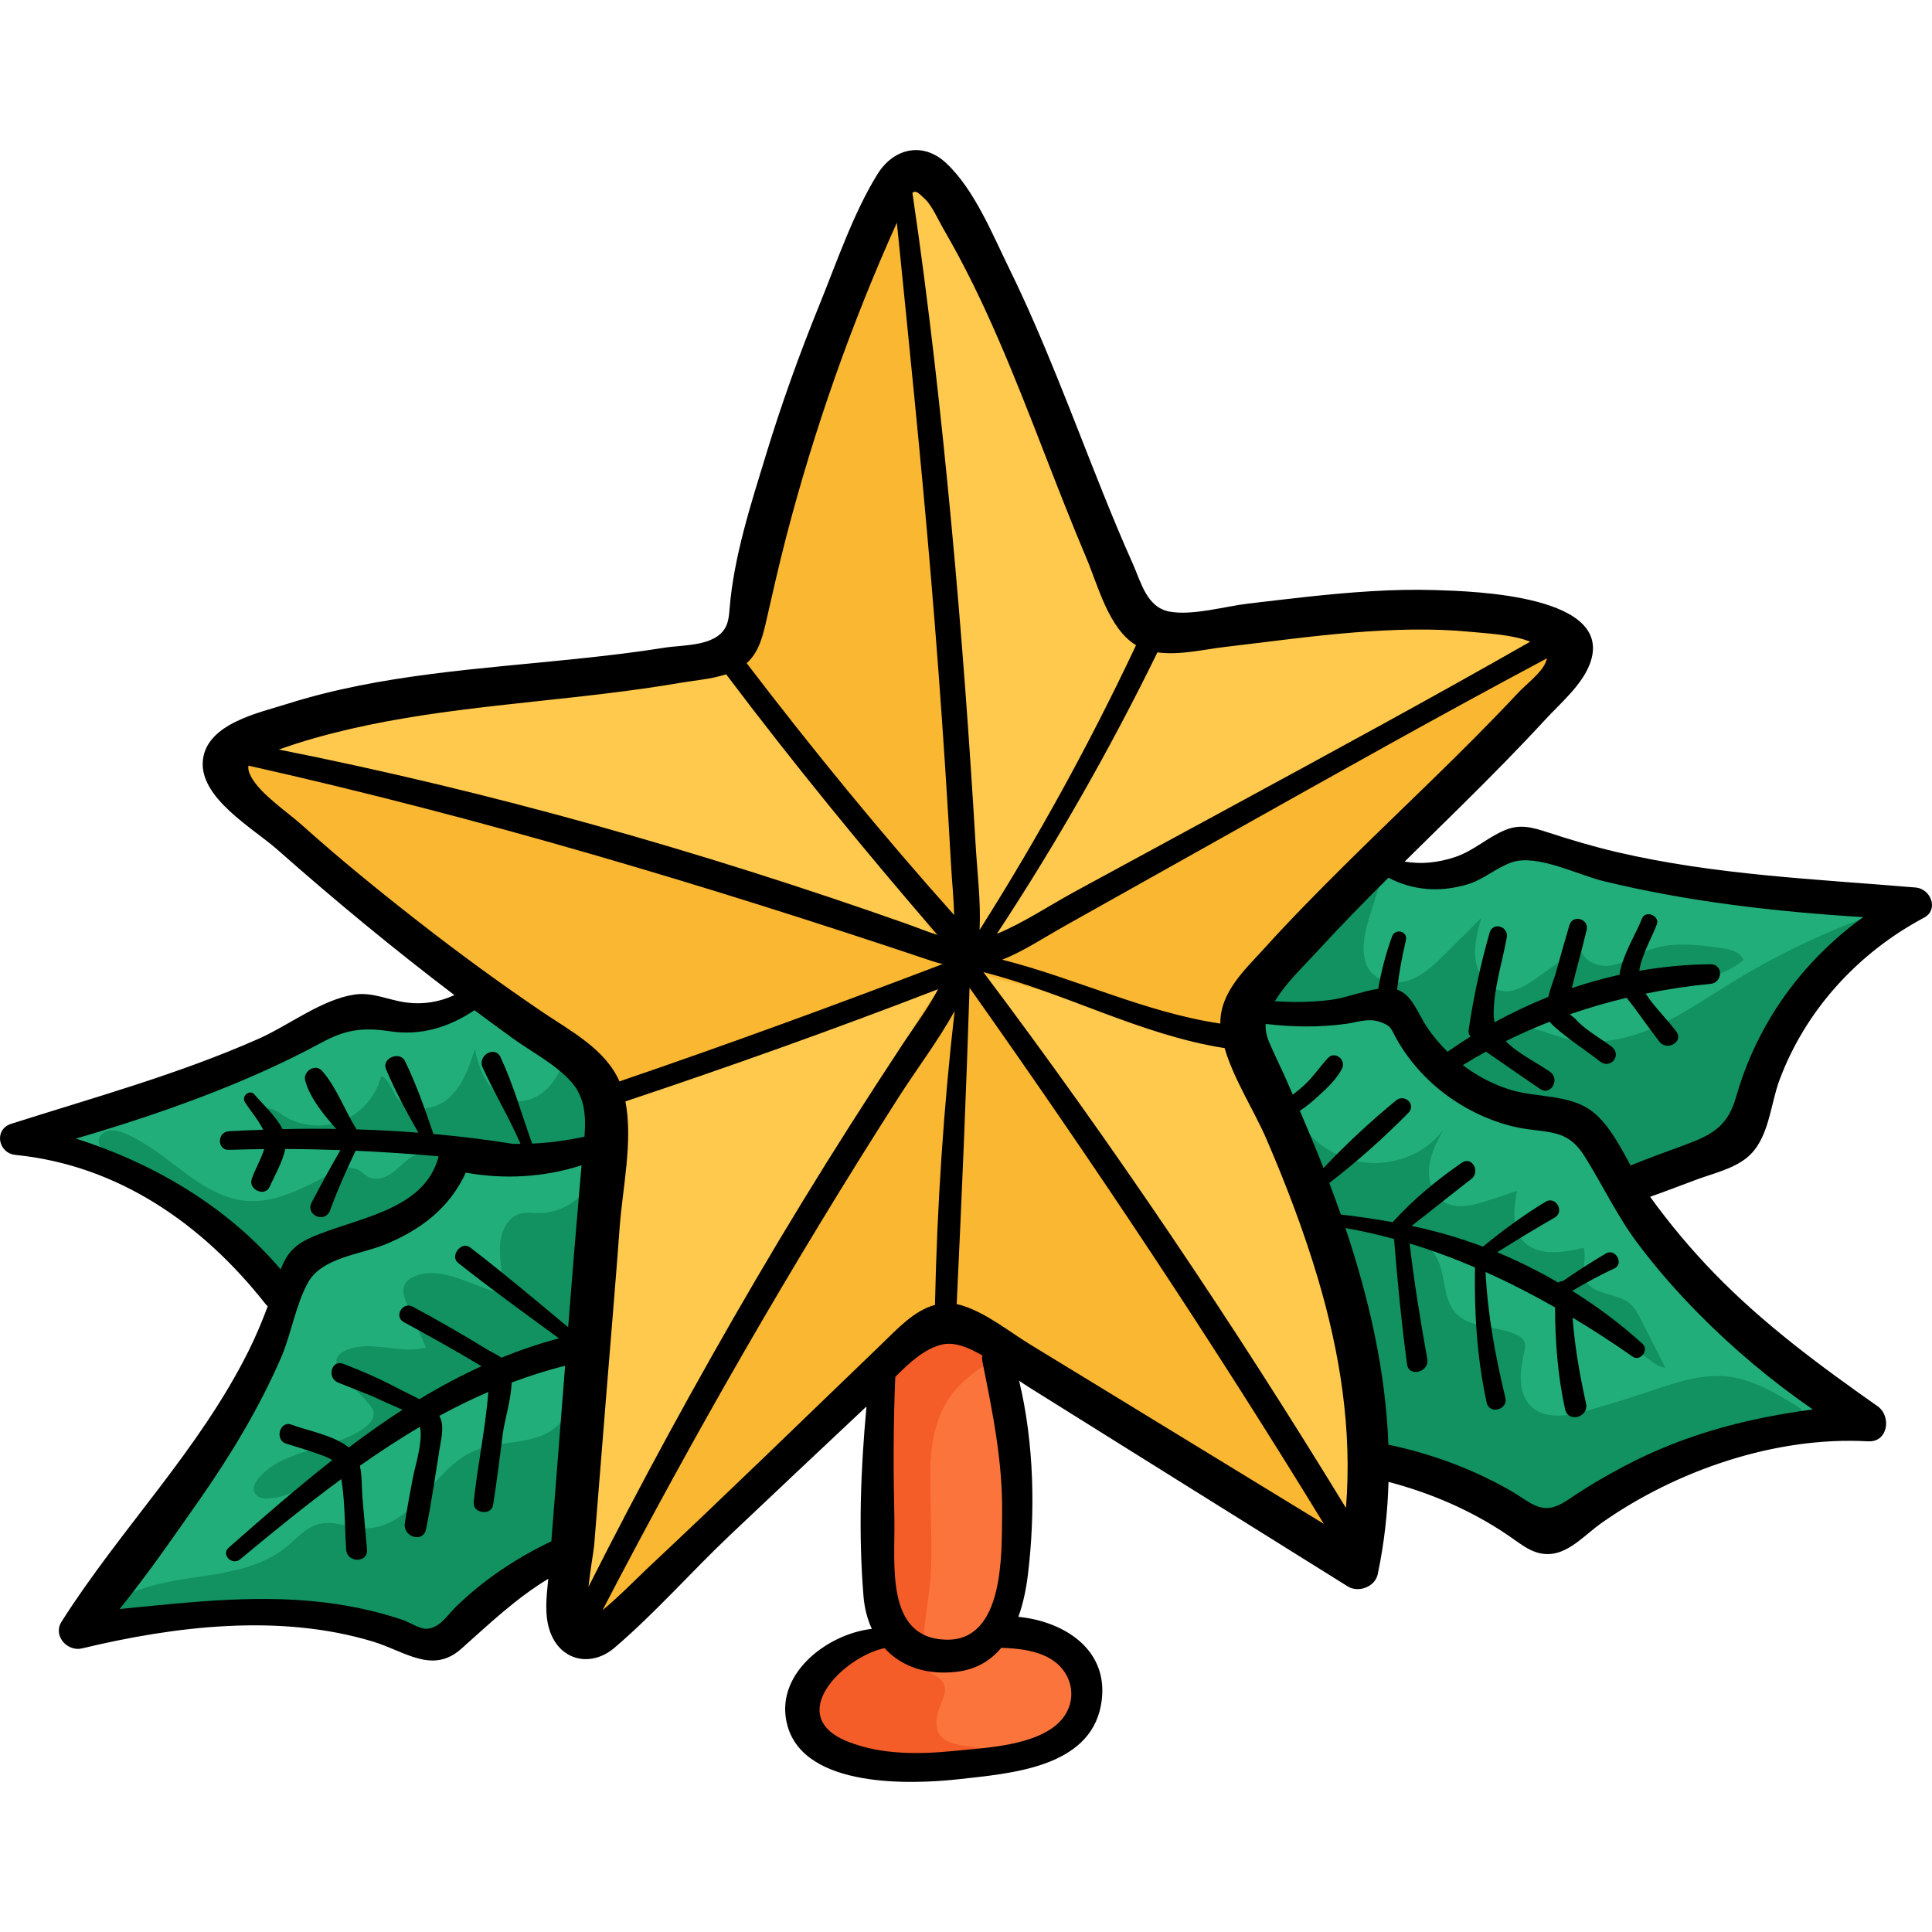 <?xml version="1.0" encoding="iso-8859-1"?>
<!-- Generator: Adobe Illustrator 19.0.0, SVG Export Plug-In . SVG Version: 6.00 Build 0)  -->
<svg version="1.1" id="Capa_1" xmlns="http://www.w3.org/2000/svg" xmlns:xlink="http://www.w3.org/1999/xlink" x="0px" y="0px"
	 viewBox="0 0 512.002 512.002" style="enable-background:new 0 0 512.002 512.002;" xml:space="preserve">
<g>
	<path style="fill:#22AE7B;" d="M155.852,353.362c-2.168,19.84-4.335,39.68-6.503,59.519c-0.101,0.926-0.232,1.92-0.86,2.608
		c-0.89,0.974-2.393,0.961-3.713,0.981c-6.718,0.102-13.345,3.071-17.894,8.016c-3.13,3.403-5.654,7.919-10.104,9.175
		c-2.766,0.781-5.706,0.095-8.509-0.539c-26.502-5.99-54.095-7.113-80.996-3.299c14.034-21.631,27.271-43.779,39.676-66.384
		c2.55-4.647,5.087-9.366,6.479-14.48c0.564-2.073,0.931-4.3,0.289-6.35c-0.488-1.558-1.518-2.88-2.556-4.139
		c-14.984-18.184-36.227-31.109-59.264-36.058c7.986-7.156,19.184-9.098,29.588-11.693c16.033-4,31.511-10.216,45.856-18.418
		c2.87-1.641,5.79-3.396,9.06-3.884c4.553-0.679,9.081,1.185,13.676,1.456c4.811,0.284,9.707-1.26,13.485-4.251
		c1.175-0.931,2.325-2.035,3.797-2.316c1.659-0.318,3.308,0.488,4.788,1.304c6.942,3.828,13.433,8.431,19.38,13.67
		c7.113,6.267,7.801,8.995,8.014,18.694C159.955,315.837,157.897,334.64,155.852,353.362z"/>
	<path style="fill:#22AE7B;" d="M337.715,251.132c-2.764,2.457-5.532,5.017-7.365,8.229c-3.464,6.072-3.086,13.71-0.838,20.329
		c2.248,6.619,6.173,12.511,9.703,18.546c14.905,25.482,23.194,54.796,23.842,84.31c0.034,1.524,0.211,3.337,1.548,4.069
		c0.646,0.354,1.419,0.354,2.155,0.371c14.308,0.33,26.441,9.946,38.028,18.346c1.239,0.898,2.56,1.818,4.082,1.982
		c3.018,0.326,5.42-2.302,7.554-4.461c8.339-8.438,20.004-12.581,31.38-15.947c15.101-4.468,30.468-8.038,45.992-10.685
		c-6.967-5.023-13.934-10.046-20.9-15.069c-17.081-12.316-35.015-25.7-42.704-45.304c9.585-2.257,18.728-6.369,26.776-12.044
		c1.073-0.757,2.144-1.557,2.926-2.613c1.143-1.543,1.566-3.484,2.045-5.344c5.652-21.977,22.237-39.451,39.952-53.634
		c-12.637-7.189-28.142-5.69-42.673-6.171c-16.287-0.539-32.478-3.858-47.662-9.772c-2.456-0.956-4.946-1.994-7.579-2.112
		c-3.458-0.155-6.763,1.284-9.942,2.653c-5.576,2.4-11.403,4.803-17.519,5.287c-4.66,0.369-9.729-1.644-14.248-0.209
		C353.515,234.666,344.435,245.159,337.715,251.132z"/>
</g>
<g>
	<path style="fill:#119260;" d="M356.072,337.913c3.485,14.998,6.416,30.125,8.784,45.339c0.156,1.005,0.327,2.052,0.919,2.879
		c0.847,1.182,2.351,1.654,3.743,2.075c11.908,3.61,23.303,8.906,33.739,15.683c1.945,1.263,4.092,2.637,6.391,2.333
		c1.552-0.205,2.89-1.151,4.174-2.046c13.163-9.179,27.966-15.998,43.497-20.036c5.913-1.537,12.008-2.704,17.429-5.522
		c1.836-0.954,3.835-2.962,2.816-4.763c-0.346-0.611-0.972-1.001-1.572-1.365c-5.696-3.451-11.63-6.986-18.251-7.708
		c-6.971-0.76-13.841,1.685-20.49,3.911c-5.442,1.823-10.925,3.523-16.444,5.099c-5.141,1.469-11.429,2.559-15.197-1.235
		c-3.479-3.504-2.817-9.246-1.709-14.057c0.227-0.983,0.455-2.049,0.047-2.972c-0.371-0.839-1.196-1.38-2.021-1.781
		c-5.267-2.558-12.38-1.514-16.257-5.901c-3.337-3.777-2.473-9.698-4.749-14.194c-2.677-5.288-9.021-7.485-14.853-8.539
		c-4.725-0.854-9.536-2.473-14.13-3.221C350.6,325.34,355.174,334.05,356.072,337.913z"/>
	<path style="fill:#119260;" d="M402.357,272.171c4.544-0.051,8.774,2.152,13.198,3.191c7.604,1.786,15.666,0.063,22.818-3.077
		c7.152-3.14,13.605-7.637,20.258-11.73c11.865-7.3,24.483-13.375,37.589-18.097c0.986-0.355,2.424-0.506,2.763,0.485
		c-9.686,6.719-18.233,15.074-25.171,24.605c-2.882,3.96-5.506,8.157-7.209,12.749c-2.752,7.419-3.149,15.919-7.94,22.217
		c-0.985,1.296-2.171,2.487-3.644,3.178c-1.349,0.632-2.858,0.811-4.331,1.031c-8.504,1.265-16.764,4.152-24.204,8.462
		c-1.747-7.073-3.979-14.843-10.156-18.706c-5.111-3.196-11.564-2.831-17.559-3.462c-5.416-0.571-15.083-3.586-13.849-10.846
		C385.973,275.963,396.985,272.231,402.357,272.171z"/>
	<path style="fill:#119260;" d="M336.688,277.635c1.905,2.872,2.174,6.479,2.977,9.83c2.171,9.056,9.041,17.043,17.946,19.767
		c8.905,2.724,19.504-0.364,24.941-7.925c-1.667,3.097-3.364,6.288-3.786,9.78c-0.421,3.492,0.721,7.405,3.683,9.302
		c3.528,2.259,8.151,1.005,12.126-0.316c2.478-0.823,4.956-1.647,7.434-2.47c-0.807,4.453-1.453,9.571,1.456,13.038
		c3.701,4.411,10.622,3.416,16.21,2.026c0.884,2.687-0.665,5.783,0.421,8.395c1.775,4.269,8.322,3.426,11.853,6.41
		c1.295,1.094,2.098,2.647,2.867,4.157c2.184,4.285,4.367,8.57,6.551,12.855c-1.551-0.161-2.883-1.129-4.135-2.06
		c-19.971-14.858-41.267-29.362-65.705-34.094c-5.667-1.097-11.484-1.634-17.013-3.362c-6.067-1.896-7.879-5.957-10.519-11.53
		C339.019,300.929,336.467,289.266,336.688,277.635z"/>
	<path style="fill:#119260;" d="M366.227,232.467c-1.091,3.472-2.183,6.944-3.275,10.417c-1.64,5.217-2.96,11.763,1.083,15.445
		c2.704,2.462,6.961,2.505,10.327,1.076c3.366-1.43,6.049-4.065,8.645-6.642c3.177-3.153,6.354-6.307,9.531-9.46
		c-1.021,3.688-2.051,7.513-1.457,11.293c0.594,3.78,3.285,7.515,7.076,8.038c3.371,0.465,6.511-1.613,9.279-3.592
		c3.802-2.719,7.605-5.437,11.407-8.156c0.147,3.589,4.568,5.572,8.11,4.979c3.543-0.593,6.58-2.801,9.939-4.074
		c6.048-2.291,12.773-1.445,19.18-0.568c2.361,0.323,5.15,0.973,5.979,3.207c-7.348,6.05-17.703,6.161-27.16,7.234
		c-16.935,1.922-33.395,7.902-47.615,17.298c-2.035,1.345-4.302,2.826-6.709,2.432c-2.331-0.381-4.022-2.432-5.108-4.529
		c-1.087-2.097-1.825-4.418-3.355-6.217c-2.841-3.337-7.754-4.088-12.101-3.528c-4.347,0.559-8.507,2.179-12.86,2.691
		c-3.208,0.378-11.53,0.898-12.573-3.369c-0.86-3.514,6.029-9.341,8.141-11.711C349.901,246.663,357.776,239.204,366.227,232.467z"
		/>
	<path style="fill:#119260;" d="M125.444,384.603c-5.473,2.423-9.275,7.412-13.332,11.812c-4.057,4.401-9.177,8.615-15.162,8.589
		c-4.216-0.018-8.429-2.172-12.507-1.099c-3.437,0.904-5.858,3.864-8.616,6.105c-7.02,5.705-16.546,6.894-25.493,8.226
		s-18.533,3.396-24.552,10.148c2.033,2.947,6.228,3.199,9.806,3.035c11.172-0.512,22.269-2.196,33.445-2.616
		c11.176-0.421,22.636,0.485,32.907,4.91c2.003,0.863,3.977,1.864,6.117,2.283c4.489,0.878,9.091-0.924,12.972-3.345
		c7.984-4.98,14.048-12.563,21.87-17.794c2.134-1.427,4.436-2.713,6.047-4.711c2.05-2.543,2.714-5.901,3.249-9.123
		c1.147-6.915,1.994-13.879,2.54-20.867c0.3-3.837,1.842-10.927-0.452-14.257c-2.699,6.119-4.071,11.987-10.941,14.621
		C137.589,382.727,131.125,382.088,125.444,384.603z"/>
	<path style="fill:#119260;" d="M87.73,389.487c-5.042,3.457-10.337,7.171-16.434,7.609c-1.381,0.099-3.008-0.106-3.721-1.293
		c-0.811-1.351,0.072-3.084,1.114-4.266c6.833-7.755,19.321-7.083,27.761-13.05c1.404-0.993,2.804-2.477,2.54-4.176
		c-0.12-0.774-0.578-1.451-1.062-2.067c-2.498-3.179-6.024-5.533-8.045-9.034c-0.517-0.896-0.936-1.943-0.687-2.948
		c0.284-1.148,1.36-1.92,2.438-2.405c6.54-2.939,14.372,1.19,21.266-0.777c-1.644-3.728-3.288-7.455-4.932-11.183
		c-0.781-1.772-1.56-3.846-0.668-5.565c0.55-1.06,1.64-1.736,2.752-2.169c6.405-2.494,13.253,1.557,19.775,3.727
		c0.873,0.291,1.96,0.502,2.608-0.151c0.414-0.418,0.493-1.055,0.52-1.643c0.158-3.447-0.677-6.89-0.433-10.332
		s2.006-7.18,5.329-8.112c1.595-0.448,3.29-0.178,4.946-0.171c5.081,0.021,10.096-2.653,12.91-6.884
		c-0.755,1.134,1.897,9.704,2.073,11.483c0.408,4.142,0.464,8.32,0.168,12.472c-0.392,5.479-0.46,12.72-5.601,15.949
		c-5.467,3.435-12.558,5.317-18.402,8.149c-7.537,3.652-14.945,7.571-22.206,11.743C103.54,379.103,95.528,384.14,87.73,389.487z"/>
	<path style="fill:#119260;" d="M103.848,322.119c-8.353,3.777-18.942,4.957-23.747,12.764c-1.102,1.791-1.922,3.953-3.781,4.935
		c-2.234,1.181-5.083,0.077-6.856-1.723c-1.774-1.8-2.817-4.174-4.208-6.284c-8.647-13.12-28.843-14.099-38.039-26.84
		c-0.567-0.785-1.103-1.676-1.059-2.644c0.064-1.41,1.405-2.506,2.797-2.734c1.393-0.227,2.804,0.221,4.108,0.759
		c11.558,4.769,19.994,17.001,32.463,17.91c7.785,0.567,15.033-3.542,21.973-7.114c2.32-1.194,5.113-2.347,7.427-1.142
		c0.998,0.519,1.757,1.424,2.763,1.926c1.887,0.942,4.214,0.257,5.96-0.926c1.746-1.182,3.146-2.816,4.866-4.036
		c3.657-2.596,13.861-4.451,10.088,2.771C115.769,315.168,109.266,319.669,103.848,322.119z"/>
	<path style="fill:#119260;" d="M138.9,305.508c-10.163,0.27-20.084-3.304-30.248-3.548c-6.471-0.156-12.896,1.042-19.363,1.322
		s-13.274-0.468-18.646-4.08c-1.445-0.971-2.897-2.722-2.097-4.268c0.567-1.096,2.049-1.416,3.242-1.099
		c1.192,0.317,2.191,1.106,3.232,1.769c4.6,2.932,10.628,3.49,15.688,1.452c5.06-2.038,9.018-6.618,10.302-11.919
		c2.216,1.003,2.785,3.835,4.236,5.787c3.017,4.056,9.672,3.512,13.51,0.222c3.838-3.29,5.563-8.353,7.098-13.169
		c1.131,5.908,4.024,12.613,9.933,13.737c3.161,0.601,6.484-0.687,8.859-2.857c2.376-2.17,3.902-5.128,4.931-8.177
		c1.378,2.242,3.654,3.915,6.206,4.561c1.036,0.262,2.173,0.391,2.974,1.097c0.789,0.695,1.066,1.789,1.303,2.813
		c1.138,4.919,1.89,10.582-3.336,12.939C151.567,304.415,144.501,305.359,138.9,305.508z"/>
</g>
<path style="fill:#FFC94E;" d="M234.189,54.584c-2.064,3.806-3.58,8.155-4.977,11.425c-6.251,14.631-12.232,29.456-16.844,44.693
	c-5.751,19-7.751,40.472-15.914,58.624c-4.076,9.064-17.595,7.989-25.97,9.406c-18.998,3.214-38.387,0.932-57.524,3.667
	c-9.521,1.361-18.798,3.081-28.001,5.887c-6.72,2.049-14.548,3.998-19.786,9.066c-8.407,8.135,7.436,21.569,12.271,26.938
	c8.74,9.708,20.048,17.286,30.616,24.87c8.939,6.415,17.14,13.361,26.719,18.703c12.41,6.92,26.347,14.189,26.206,30.36
	c-0.08,9.225-2.589,18.696-3.733,27.823c-1.38,11.007-1.699,22.154-2.663,33.205c-1.807,20.73-3.802,41.98-3.445,62.804
	c0.079,4.627-0.074,10.559,5.105,12.237c5.833,1.89,9.972-5.186,13.197-8.75c11.252-12.44,24.764-23.379,36.953-34.928
	c7.656-7.254,14.652-15.033,21.897-22.687c7.262-7.673,18.367-22.346,30.689-16.65c10.382,4.8,19.332,14.418,28.25,21.422
	c12.058,9.47,25.092,18.275,38.225,26.182c5.234,3.151,10.777,5.667,16.151,8.553c3.786,2.034,8.382,5.736,12.647,6.668
	c8.49,1.856,5.37-13.886,5.377-18.839c0.024-19.418-0.838-39.862-4.198-59.011c-2.632-15.002-7.833-30.336-15.936-43.315
	c-3.282-5.258-7.103-9.753-8.399-15.981c-3.236-15.553,8.931-26.134,18.125-36.465c8.52-9.575,18.072-18.479,27.694-26.928
	c8.478-7.446,16.952-15.044,24.599-23.35c5.059-5.495,11.684-11.926,13.874-19.3c2.404-8.094-4.791-10.397-11.463-11.512
	c-10.928-1.826-23.943,0.077-34.89,1.255c-15.431,1.66-30.943,3.075-46.274,5.749c-5.347,0.933-12.982,2.632-17.814-0.839
	c-3.951-2.838-5.819-10.768-7.634-15.157c-7.468-18.058-14.023-36.444-21.588-54.485c-4.741-11.304-10.268-22.256-14.988-33.581
	c-2.515-6.035-4.869-13.171-11.591-15.569C241.83,44.163,237.362,48.732,234.189,54.584z"/>
<g>
	<path style="fill:#FAB732;" d="M235.926,49.443c-11.279,21.204-19.655,45.82-26.134,68.885c-3.51,12.497-7.207,24.734-9.96,37.423
		c-1.55,7.145-3.973,14.587-2.904,21.936c0.895,6.147,4.661,10.398,8.404,15.187c5.615,7.182,11.131,14.412,17.142,21.253
		c6.38,7.261,12.79,15.285,18.405,23.152c3.067,4.297,6.841,13.337,12.444,14.587c2.316-4.621,1.311-9.914,2.082-14.824
		c0.774-4.934,0.821-9.422,0.515-14.493c-0.723-12.014-2.191-23.971-2.784-35.994c-0.675-13.671-0.754-27.385-2.264-41.001
		c-1.654-14.913-4.241-29.694-5.79-44.627C244.616,96.427,240.912,47.79,235.926,49.443z"/>
	<path style="fill:#FAB732;" d="M163.29,290.051c16.763-5.48,34.048-11.367,50.693-17.895c9.78-3.836,19.88-6.644,29.287-11.357
		c3.007-1.507,8.776-2.724,10.433-5.847c-20.432-9.018-42.479-14.761-63.328-22.878c-14.168-5.516-29.692-10.649-44.489-14.166
		c-14.175-3.37-28.626-5.259-42.79-8.626c-10.945-2.602-21.936-4.493-32.935-6.815c-1.283-0.271-6.656-2.364-7.883-1.032
		c-2.091,2.27,3.439,7.56,4.689,9.037c8.933,10.549,20.167,19.04,30.52,28.147c10.76,9.464,21.343,18.889,32.631,27.727
		c6.447,5.048,12.981,10.053,19.41,15.053C154.896,285.575,159.993,289.509,163.29,290.051z"/>
	<path style="fill:#FAB732;" d="M154.589,430.405c8.995-13.782,15.448-29.681,23.045-44.276
		c9.944-19.104,21.34-37.532,31.737-56.385c8.699-15.775,17.315-31.546,26.755-46.897c4.089-6.649,7.807-15.056,13.045-20.845
		c5.483-6.06,10.019-2.829,14.352,2.669c3.82,4.848,5.998,10.265,9.158,15.535c4.474,7.461,9.737,14.605,14.781,21.686
		c18.972,26.639,36.806,53.926,54.124,81.711c2.275,3.651,16.55,23.576,9.034,25.986c-3.047,0.977-13.201-5.884-15.945-7.255
		c-7.961-3.978-15.24-8.827-22.338-14.185c-12.073-9.113-24.014-18.608-37.221-26.114c-6.845-3.891-14.29-7.813-22.188-8.908
		c-9.324-1.293-12.771,3.879-19.453,9.352c-9.546,7.819-18.978,15.852-27.874,24.41c-11.182,10.757-21.656,22.012-32.116,33.444
		C171.268,422.756,155.331,440.512,154.589,430.405z"/>
	<path style="fill:#FAB732;" d="M324.83,273.783c-10.027-3.361-21.798-2.771-32.174-5.861c-7.078-2.108-14.027-4.599-21.105-6.688
		c-4.485-1.323-9.615-1.886-13.74-4.174c2.229-2.894,6.509-5.057,9.736-6.649c6.222-3.07,12.324-6.096,18.449-9.383
		c16.806-9.019,32.539-19.906,49.245-29.062c16.368-8.971,32.64-18.169,49.089-26.999c5.877-3.155,11.9-5.776,17.974-8.51
		c2.564-1.154,6.832-4.128,9.876-3.625c1.095,6.328-7.152,12.344-10.936,16.315c-11.356,11.917-22.914,23.717-34.033,35.853
		c-9.136,9.971-18.844,18.938-26.967,29.775C334.753,262.102,329.7,269.691,324.83,273.783z"/>
</g>
<path style="fill:#FB743C;" d="M233.273,365.404c-1.202,5.398-0.196,11.825-0.314,17.304c-0.179,8.349-0.722,16.446,0.038,24.773
	c0.588,6.442,0.686,12.914,1.282,19.364c0.369,3.995,0.259,5.066-3.046,7.384c-3.673,2.577-8.195,2.174-11.756,5.148
	c-4.863,4.062-7.187,11.673-6.041,17.808c2.208,11.817,20.234,11.605,29.472,11.509c10.256-0.107,21.776-1.006,31.41-4.691
	c8.172-3.125,18.245-14.299,12.138-23.043c-3.357-4.808-11.97-5.093-17.039-7.12c-2.81-1.124-3.217-1.686-3.148-5.205
	c0.118-6.03,2.878-11.975,3.784-17.925c2.295-15.073,2.113-31.621-3.655-45.915c-2.321-5.751-5.68-11.308-11.965-13.247
	C245.577,348.815,240.224,355.138,233.273,365.404z"/>
<path style="fill:#F45C28;" d="M262.445,361.611c-2.435,0.259-4.752,2.516-6.533,4.018c-7.505,6.328-9.429,15.814-9.399,25.167
	c0.026,8.137,0.475,16.175,0.25,24.327c-0.194,7.027-1.873,13.818-2.127,20.725c-0.065,1.757,0.032,3.861,0.683,5.531
	c1.08,2.772,2.293,1.992,3.989,3.743c2.812,2.903-0.456,6.103-1.018,9.949c-0.872,5.971,3.284,7.089,8.359,7.745
	c2.62,0.339,9.808,0.778,6.355,5.263c-2.391,3.106-8.067,0.248-11.29,0.201c-11.524-0.167-23.464,1.566-32.585-7.411
	c-6.171-6.073-3.856-14.499,1.967-19.807c4.955-4.517,12.395-4.558,13.761-12.4c1.601-9.19-1.484-18.916-2.035-28.089
	c-0.508-8.451-1.241-17.164-0.097-25.583c0.729-5.365,1.753-15.796,6.783-19.093c3.661-2.4,13.148-3.649,17.3-2.647
	C263.242,354.805,261.712,358.313,262.445,361.611z"/>
<path d="M507.697,235.203c-26.576-2.245-53.109-3.297-79.199-9.387c-6.188-1.445-12.217-3.248-18.256-5.213
	c-3.961-1.289-7.263-2.294-11.276-0.664c-4.805,1.952-8.341,5.529-13.448,7.221c-4.316,1.43-8.88,1.956-13.243,1.156
	c0.901-0.889,1.798-1.782,2.7-2.67c8.023-7.898,16.093-15.75,23.957-23.808c3.572-3.66,7.105-7.357,10.57-11.118
	c3.977-4.318,9.57-9.011,11.755-14.599c7.202-18.413-30.811-19.42-40.701-19.74c-11.404-0.369-22.809,0.561-34.139,1.775
	c-5.206,0.558-10.402,1.193-15.603,1.801c-6.166,0.721-14.741,3.244-20.858,2.13c-6.07-1.106-7.587-7.857-9.771-12.732
	c-2.7-6.026-5.228-12.127-7.696-18.251c-4.155-10.31-8.112-20.698-12.294-30.997c-3.956-9.742-8.069-19.432-12.707-28.871
	c-4.459-9.075-9.201-20.929-16.702-27.977c-6.224-5.848-14.005-3.98-18.28,2.95c-6.417,10.402-10.748,23.257-15.35,34.576
	c-5.283,12.991-10.029,26.204-14.127,39.617c-4.039,13.217-8.581,27.167-9.684,40.952c-0.103,1.284-0.208,2.583-0.611,3.807
	c-2.068,6.282-11.45,5.653-16.655,6.49c-7.549,1.213-15.147,2.096-22.749,2.897c-25.873,2.727-52.324,4.098-77.286,12.014
	c-7.413,2.351-21.132,5.15-22.264,14.784c-1.178,10.026,13.352,18.18,19.683,23.776c15.215,13.452,30.822,26.33,46.956,38.594
	c-3.933,1.818-8.231,2.55-12.695,1.97c-4.687-0.609-8.978-2.832-13.789-2.111c-8.715,1.306-17.421,8.183-25.435,11.728
	c-21.201,9.38-43.475,15.501-65.508,22.517c-4.701,1.497-3.509,7.785,1.117,8.249c27.276,2.739,49.581,18.346,66.18,39.411
	c0.213,0.27,0.437,0.496,0.667,0.692c-1.523,4.067-3.192,8.068-5.172,12.027c-13.155,26.296-33.882,47.002-49.485,71.586
	c-2.334,3.678,1.511,8.003,5.429,7.062c24.675-5.926,52.503-9.31,77.239-1.768c8.31,2.534,15.634,8.666,23.246,1.895
	c7.731-6.877,14.514-13.36,23.087-18.572c-0.469,4.658-1.103,9.657,0.497,14.07c2.799,7.723,10.893,9.45,17.038,4.216
	c10.699-9.112,20.299-20.074,30.528-29.766c12.062-11.429,24.163-22.816,36.275-34.193c-1.57,16.715-2.169,33.568-0.797,50.312
	c0.262,3.198,1.027,6.087,2.205,8.629c-12.082,1.389-26.147,12.272-22.331,25.753c4.667,16.489,32.658,15.521,45.565,14.068
	c13.396-1.508,34.376-2.982,37.477-19.537c2.7-14.414-9.429-22.236-21.868-23.474c1.291-3.589,2.07-7.467,2.523-11.201
	c1.995-16.435,1.657-34.876-2.342-51.393c0.836,0.59,1.626,1.13,2.358,1.587c28.232,17.664,56.477,35.305,84.729,52.937
	c2.838,1.771,7.247,0.146,7.961-3.239c1.724-8.181,2.625-16.336,2.858-24.451c11.268,2.972,21.888,7.532,31.6,14.099
	c3.712,2.51,6.879,5.473,11.581,4.98c4.997-0.523,9.303-5.401,13.149-8.111c19.918-14.031,46.204-23.091,70.759-21.719
	c5.346,0.299,6.245-6.685,2.52-9.304c-15.257-10.725-30.2-21.752-43.233-35.177c-6.159-6.344-11.869-13.15-17.046-20.322
	c4.12-1.449,8.195-3.032,12.288-4.554c4.337-1.614,9.663-2.812,13.331-5.791c5.922-4.809,6.151-13.866,8.657-20.591
	c6.93-18.596,20.871-33.744,38.285-43.018C513.913,241.056,511.652,235.537,507.697,235.203z M409.575,175.628
	c-1.124,2.73-5.205,5.786-7.221,7.943c-14.677,15.707-30.48,30.296-45.733,45.43c-7.256,7.199-14.451,14.468-21.309,22.049
	c-5.332,5.893-12.016,11.865-11.907,20.211c-19.946-2.964-38.334-11.993-57.817-16.94c5.447-2.098,10.677-5.621,16.885-9.103
	c14.591-8.183,29.182-16.366,43.773-24.548c27.808-15.596,55.608-31.239,83.753-46.224
	C409.896,174.792,409.76,175.177,409.575,175.628z M306.732,172.883c5.833,0.828,12.544-0.814,17.852-1.432
	c11.428-1.331,22.83-2.932,34.302-3.846c10.25-0.816,20.605-1.165,30.856-0.161c4.372,0.428,11.318,0.754,15.772,2.621
	c-26.246,14.973-52.819,29.382-79.373,43.798c-13.726,7.452-27.452,14.905-41.179,22.357c-6.738,3.658-13.528,8.241-20.59,11.178
	c-0.063,0.026-0.12,0.039-0.182,0.065C279.949,223.522,294.133,198.632,306.732,172.883z M245.239,52.855
	c1.776,1.709,3.49,5.597,4.728,7.718c10.952,18.761,18.852,39.061,26.701,59.255c3.659,9.414,7.324,18.826,11.261,28.128
	c3.079,7.275,5.865,18.518,12.987,22.938c0.049,0.031,0.102,0.053,0.152,0.082c-12.237,26.005-26.084,51.183-41.464,75.464
	c0.366-7.385-0.602-14.965-1.03-22.214c-1.678-28.395-3.767-56.774-6.428-85.095c-2.766-29.44-6.018-58.783-10.346-88.026
	C242.684,50.411,243.229,50.92,245.239,52.855z M203.192,163.996c1.636-7.173,3.251-14.343,5.099-21.466
	c7.41-28.562,17.27-56.614,29.389-83.529c3.135,31.141,6.35,62.276,8.991,93.464c1.411,16.671,2.664,33.356,3.756,50.051
	c0.583,8.904,1.12,17.811,1.612,26.721c0.237,4.28,0.715,8.788,0.825,13.266c-19.216-21.497-37.488-43.843-54.991-66.753
	C201.226,172.756,202.183,168.418,203.192,163.996z M83.209,195.653c25.322-7.212,51.665-8.715,77.671-11.903
	c6.462-0.792,12.915-1.672,19.332-2.774c3.751-0.644,8.295-0.997,12.225-2.277c17.861,23.686,36.613,46.627,56.006,69.069
	c-2.709-0.86-5.505-2.007-8.665-3.122c-54.143-19.086-109.556-34.829-165.881-46.01C76.97,197.547,80.077,196.545,83.209,195.653z
	 M150.573,351.632l-0.007,0.088c-8.579-7.132-17.114-14.34-25.964-21.133c-2.336-1.793-5.503,2.264-3.173,4.113
	c8.708,6.911,17.745,13.415,26.716,19.983c-5.257,1.376-10.318,3.122-15.247,5.114c-1.292-0.899-2.852-1.579-4.038-2.309
	c-6.374-3.927-12.89-7.659-19.485-11.201c-2.675-1.437-5.057,2.621-2.383,4.077c6.947,3.784,13.842,7.621,20.616,11.696
	c-5.674,2.576-11.142,5.53-16.461,8.748c-1.807-0.98-3.673-1.815-5.014-2.533c-4.917-2.635-9.978-4.867-15.187-6.858
	c-3.122-1.193-4.388,3.743-1.369,4.968c3.003,1.218,6.044,2.402,9.075,3.613c0.892,0.399,1.78,0.808,2.662,1.236
	c1.236,0.6,3.374,1.421,5.33,2.384c-4.853,3.125-9.569,6.487-14.202,9.981c-3.979-3.273-11.159-4.505-15.168-6.041
	c-3.097-1.187-4.644,4.05-1.388,5.035c2.944,0.912,5.896,1.796,8.8,2.834c1.516,0.542,2.578,0.985,3.371,1.527
	c-9.423,7.38-18.49,15.304-27.46,23.204c-2.111,1.859,0.947,4.823,3.063,3.063c8.69-7.233,17.572-14.478,26.787-21.24
	c0.02,0.121,0.042,0.215,0.062,0.341c0.944,5.976,0.827,12.332,1.232,18.372c0.237,3.54,5.825,3.524,5.517,0
	c-0.401-4.593-0.802-9.186-1.204-13.779c-0.215-2.468-0.069-5.729-0.684-8.467c5.187-3.647,10.476-7.132,15.92-10.322
	c0.855,3.89-1.265,10.267-1.878,13.501c-0.762,4.019-1.529,8.027-2.131,12.074c-0.539,3.624,4.871,5.299,5.629,1.552
	c1.418-7.012,2.441-14.11,3.566-21.174c0.45-2.825,1.4-6.176-0.045-8.857c4.232-2.301,8.55-4.43,12.971-6.336
	c-0.729,9.755-2.893,19.545-3.872,29.264c-0.293,2.908,4.674,3.613,5.144,0.696c1.017-6.318,1.761-12.681,2.59-19.027
	c0.424-3.243,2.183-8.913,2.333-13.431c4.611-1.731,9.32-3.244,14.167-4.436c-0.9,11.46-1.8,22.92-2.7,34.38
	c-0.318,4.044-0.635,8.087-0.953,12.131c-9.325,4.453-17.998,10.217-25.401,17.468c-2.182,2.137-4.134,5.485-7.556,5.713
	c-1.871,0.125-4.645-1.747-6.397-2.338c-5.652-1.903-11.483-3.28-17.377-4.177c-19.287-2.935-38.459-0.587-57.671,1.278
	c7.455-9.252,14.322-19.179,21.047-28.791c8.318-11.889,15.868-24.37,21.672-37.692c2.732-6.272,3.923-14.159,7.201-20.034
	c3.721-6.669,13.882-7.415,20.38-10.071c9.746-3.984,17.194-9.855,21.432-19.054c10.31,1.855,20.75,1.222,30.667-1.941
	C152.86,323.088,151.694,337.357,150.573,351.632z M154.887,301.243c-4.684,1.007-9.27,1.612-13.861,1.825
	c-2.758-7.642-4.935-15.556-8.389-22.913c-1.5-3.196-6.19-0.412-4.729,2.764c3.148,6.846,7.031,13.296,10.035,20.205
	c-0.638,0.004-1.274,0.035-1.913,0.024c-7.069-1.14-14.118-1.994-21.17-2.637c-2.217-6.533-4.52-13.118-7.529-19.313
	c-1.345-2.77-6.256-0.774-5.042,2.125c2.43,5.803,5.463,11.374,8.582,16.852c-5.45-0.429-10.906-0.709-16.375-0.874
	c-3.169-5.031-5.232-11.066-9.132-15.502c-1.803-2.051-5.18,0.126-4.477,2.606c1.353,4.771,4.858,8.894,8.203,12.774
	c-4.719-0.072-9.451-0.054-14.204,0.051c-1.674-3.35-5.362-6.709-7.479-9.197c-1.209-1.42-3.456,0.405-2.543,1.962
	c1.039,1.773,3.596,4.743,4.875,7.393c-3.019,0.105-6.044,0.232-9.084,0.406c-3.146,0.18-3.19,5.043,0,4.931
	c3.115-0.11,6.24-0.166,9.368-0.198c-0.837,2.699-2.567,5.613-3.336,8.005c-0.884,2.751,3.534,4.719,4.75,2.003
	c1.217-2.719,3.465-6.581,4.147-10.039c4.87,0.017,9.75,0.119,14.634,0.297c-2.648,4.548-5.15,9.183-7.611,13.833
	c-1.796,3.394,3.549,5.755,4.896,2.064c1.964-5.379,4.277-10.577,6.749-15.734c7.336,0.333,14.674,0.83,21.988,1.479
	c-3.715,14.71-22.495,16.341-34.132,21.667c-4.169,1.908-6.207,4.286-7.724,8.297c-14.134-16.632-33.516-28.046-54.238-34.664
	c16.953-4.958,33.764-10.682,49.824-17.909c5.101-2.296,10.126-4.762,15.047-7.422c6.614-3.575,10.966-4.208,18.536-3.078
	c8.109,1.21,15.605-1.188,22.194-5.609c3.384,2.525,6.783,5.033,10.215,7.504c5.039,3.627,11.31,6.854,15.46,11.525
	C155.071,290.854,155.311,296.03,154.887,301.243z M143.671,268.138c-11.176-7.569-22.077-15.549-32.721-23.85
	c-10.564-8.239-21-16.731-30.975-25.678c-3.907-3.503-10.968-8.162-13.441-12.785c-0.663-1.24-0.835-2.178-0.68-2.922
	c61.596,13.815,121.394,31.742,181.242,51.82c0.941,0.316,1.845,0.552,2.734,0.758c-28.385,10.831-56.914,21.287-85.667,31.102
	C160.377,277.963,151.162,273.211,143.671,268.138z M157.457,409.576c1.11-13.796,2.221-27.593,3.331-41.389
	c1.154-14.347,2.384-28.69,3.439-43.045c0.752-10.235,3.56-22.772,1.519-33.255c27.842-9.3,55.481-19.157,82.859-29.738
	c-2.667,5.048-6.219,9.767-9.271,14.39c-4.714,7.143-9.37,14.325-13.965,21.546c-8.618,13.539-16.993,27.22-25.099,41.072
	c-15.606,26.668-30.41,53.793-44.32,81.381C156.428,415.972,157.348,410.938,157.457,409.576z M171.363,415.829
	c-1.194,1.118-7.637,7.596-11.689,10.89c24.164-46.467,50.302-91.864,78.517-135.996c4.769-7.459,10.413-14.878,14.793-22.779
	c-2.955,25.809-4.655,51.929-5.205,77.875c-5.607,1.491-10.13,6.52-14.471,10.694C212.705,376.327,192.228,396.292,171.363,415.829z
	 M260.357,360.861c2.707,13.543,5.386,26.429,5.216,40.348c-0.128,10.44,0.625,33.567-14.695,33.329
	c-16.48-0.256-13.601-20.385-13.858-32.059c-0.276-12.53-0.303-25.058,0.239-37.58c3.883-3.968,8.13-7.708,12.626-8.63
	c3.134-0.643,6.81,0.812,10.443,2.938C260.24,359.713,260.238,360.264,260.357,360.861z M278.457,439.645
	c6.054,3.639,7.378,11.451,2.395,16.607c-6.191,6.406-19.698,6.936-28.053,7.771c-9.275,0.927-19.082,1.029-27.902-2.388
	c-17.336-6.717-1.528-22.393,9.316-24.818c0.068-0.015,0.124-0.042,0.188-0.061c4.39,4.841,11.069,7.253,19.163,6.283
	c5.192-0.622,8.991-3.01,11.792-6.355C269.828,436.864,274.562,437.304,278.457,439.645z M290.182,366.78
	c-5.685-3.468-11.369-6.936-17.054-10.403c-5.664-3.455-11.539-8.269-17.88-10.322c-0.582-0.189-1.152-0.335-1.712-0.444
	c1.324-27.926,2.517-55.901,3.408-83.843c32.81,46.35,64.259,93.626,93.889,142.074C330.62,391.48,310.408,379.119,290.182,366.78z
	 M356.695,399.623c-29.794-48.807-61.728-96.297-96.093-142.003c21.72,5.489,41.678,16.655,63.934,20.138
	c2.396,8.24,7.891,16.68,11.085,24.097c5.175,12.016,9.86,24.275,13.598,36.818C355.151,358.575,358.375,379.084,356.695,399.623z
	 M449.803,347.79c9.321,9.479,19.62,18.15,30.61,25.731c-17.374,2.317-33.922,6.555-49.959,15.024
	c-5.087,2.687-10.061,5.603-14.81,8.853c-6.953,4.759-9.331,1.044-15.783-2.614c-9.965-5.65-20.726-9.575-31.919-11.93
	c-0.724-19.493-5.125-38.705-11.389-57.409c4.328,0.743,8.624,1.733,12.886,2.894c0.896,11.122,1.959,22.168,3.449,33.243
	c0.467,3.469,6.008,2.08,5.359-1.477c-1.846-10.123-3.476-20.35-4.689-30.583c5.869,1.781,11.652,3.93,17.328,6.354
	c-0.205,12.044,0.522,24.073,3.113,35.873c0.704,3.205,5.711,1.853,4.935-1.36c-2.667-11.029-4.678-21.999-5.246-33.295
	c6.301,2.812,12.448,5.979,18.416,9.375c0.03,9.064,0.719,18.198,2.668,27.036c0.798,3.616,6.349,2.086,5.551-1.531
	c-1.681-7.624-3.007-15.115-3.569-22.789c5.488,3.289,10.812,6.756,15.917,10.344c2.01,1.413,4.435-1.757,2.624-3.401
	c-5.744-5.216-12.014-9.904-18.638-14.028c3.629-2.163,7.341-4.176,11.18-5.96c2.623-1.219,0.263-5.463-2.3-3.935
	c-3.865,2.303-7.647,4.721-11.339,7.278c-0.441,0.022-0.872,0.163-1.227,0.422c-5.227-3.031-10.638-5.735-16.184-8.043
	c5.028-3.159,10.096-6.236,15.25-9.208c2.697-1.555,0.225-5.801-2.442-4.177c-5.805,3.536-11.345,7.563-16.59,11.902
	c-6.329-2.387-12.589-4.162-18.91-5.507c5.303-4.097,10.526-8.331,15.826-12.424c2.47-1.908,0.184-6.181-2.522-4.315
	c-6.51,4.49-13.009,9.829-18.314,15.754c-4.519-0.815-9.085-1.474-13.758-2.03c-0.974-2.795-2.001-5.574-3.048-8.345
	c7.362-5.661,14.533-12.069,20.977-18.608c2.137-2.168-1.013-5.139-3.279-3.279c-6.654,5.46-13.252,11.562-19.233,17.924
	c-1.993-5.105-4.103-10.151-6.26-15.165c1.835-1.204,3.557-2.693,5.116-4.117c2.265-2.069,4.584-4.284,6.03-7.021
	c1.211-2.293-1.799-4.88-3.705-2.858c-1.986,2.107-3.574,4.522-5.636,6.569c-1.158,1.15-2.414,2.155-3.681,3.148
	c-0.785-1.782-1.546-3.583-2.345-5.352c-1.276-2.822-2.685-5.608-3.885-8.462c-0.789-1.877-1.053-3.464-0.953-4.939
	c7.091,0.852,14.186,0.954,21.329-0.03c2.897-0.399,5.777-1.525,8.678-0.593c3.395,1.091,3.106,1.844,4.773,4.791
	c1.763,3.116,3.953,6.045,6.385,8.67c4.902,5.293,11.077,9.48,17.75,12.188c3.405,1.382,6.859,2.366,10.497,2.867
	c6.824,0.94,11.002,0.693,15.041,7.105c4.825,7.659,8.568,15.734,14.039,23.048C438.771,335.887,444.122,342.013,449.803,347.79z
	 M469.499,269.156c-4.106,6.715-7.305,14.079-9.452,21.651c-2.106,7.427-6.121,9.849-13.04,12.423
	c-4.968,1.848-9.974,3.622-14.877,5.637c-2.815-5.161-5.653-10.636-9.789-14.027c-6.06-4.969-15.032-3.841-22.154-6.062
	c-4.53-1.413-8.767-3.641-12.528-6.502c2.016-1.253,4.063-2.435,6.127-3.577c0.41,0.279,0.825,0.553,1.23,0.834
	c4.374,3.027,8.738,6.08,13.146,9.056c2.815,1.901,5.37-2.603,2.643-4.522c-3.484-2.452-8.516-4.832-11.766-8.147
	c3.808-1.901,7.698-3.598,11.642-5.146c0.331,0.436,0.775,0.874,1.382,1.417c3.666,3.282,8.063,6.038,11.935,9.098
	c2.836,2.241,5.985-1.761,3.052-3.956c-2.947-2.206-7.288-4.609-9.622-7.388c-0.466-0.379-0.932-0.759-1.398-1.138
	c4.927-1.716,9.947-3.164,15.04-4.378c0.671,0.892,1.407,1.742,2.023,2.587c2.197,3.012,4.374,6.037,6.627,9.007
	c2.001,2.636,6.532,0.096,4.522-2.643c-2.244-3.06-5.856-6.549-8.129-10.063c5.656-1.155,11.394-2.025,17.207-2.585
	c3.265-0.315,3.408-5.23,0-5.197c-6.384,0.06-12.691,0.656-18.884,1.741c0.559-4.156,3.518-9.21,4.648-12.312
	c0.816-2.241-2.907-3.849-3.89-1.64c-0.228,0.512-0.439,1.028-0.66,1.542c-1.683,3.733-4.824,9.145-5.338,13.462
	c-4.276,0.951-8.494,2.123-12.634,3.53c1.195-5.159,2.696-10.256,3.918-15.409c0.704-2.967-3.722-4.201-4.573-1.261
	c-1.246,4.306-2.507,8.599-3.678,12.919c-0.622,1.934-1.423,4.021-1.926,6.078c-4.859,1.949-9.605,4.197-14.211,6.738
	c-0.144-0.6-0.248-1.216-0.258-1.872c-0.105-6.617,2.307-14.106,3.478-20.616c0.53-2.945-3.703-4.224-4.552-1.255
	c-2.438,8.524-4.281,17.124-5.571,25.895c-0.099,0.67,0.148,1.213,0.531,1.612c-2.066,1.295-4.109,2.632-6.109,4.042
	c-2.006-1.978-3.839-4.134-5.41-6.481c-2.606-3.893-3.912-8.586-7.96-9.995c0.508-4.401,1.299-8.708,2.334-13.069
	c0.571-2.408-2.828-3.282-3.663-1.01c-1.64,4.467-2.848,9.155-3.679,13.869c-4.248,0.639-8.606,2.466-12.891,2.979
	c-4.865,0.582-9.686,0.653-14.523,0.309c0.39-0.599,0.805-1.212,1.258-1.859c2.887-4.117,6.759-7.801,10.15-11.501
	c6.069-6.622,12.357-13.03,18.72-19.365c6.369,3.314,13.397,3.978,20.877,1.788c4.329-1.268,7.847-4.551,11.933-5.908
	c6.568-2.181,17.353,3.34,23.998,4.969c22.463,5.507,45.829,8.158,69.01,9.596C484.074,250.045,475.793,258.864,469.499,269.156z"/>
<g>
</g>
<g>
</g>
<g>
</g>
<g>
</g>
<g>
</g>
<g>
</g>
<g>
</g>
<g>
</g>
<g>
</g>
<g>
</g>
<g>
</g>
<g>
</g>
<g>
</g>
<g>
</g>
<g>
</g>
</svg>
